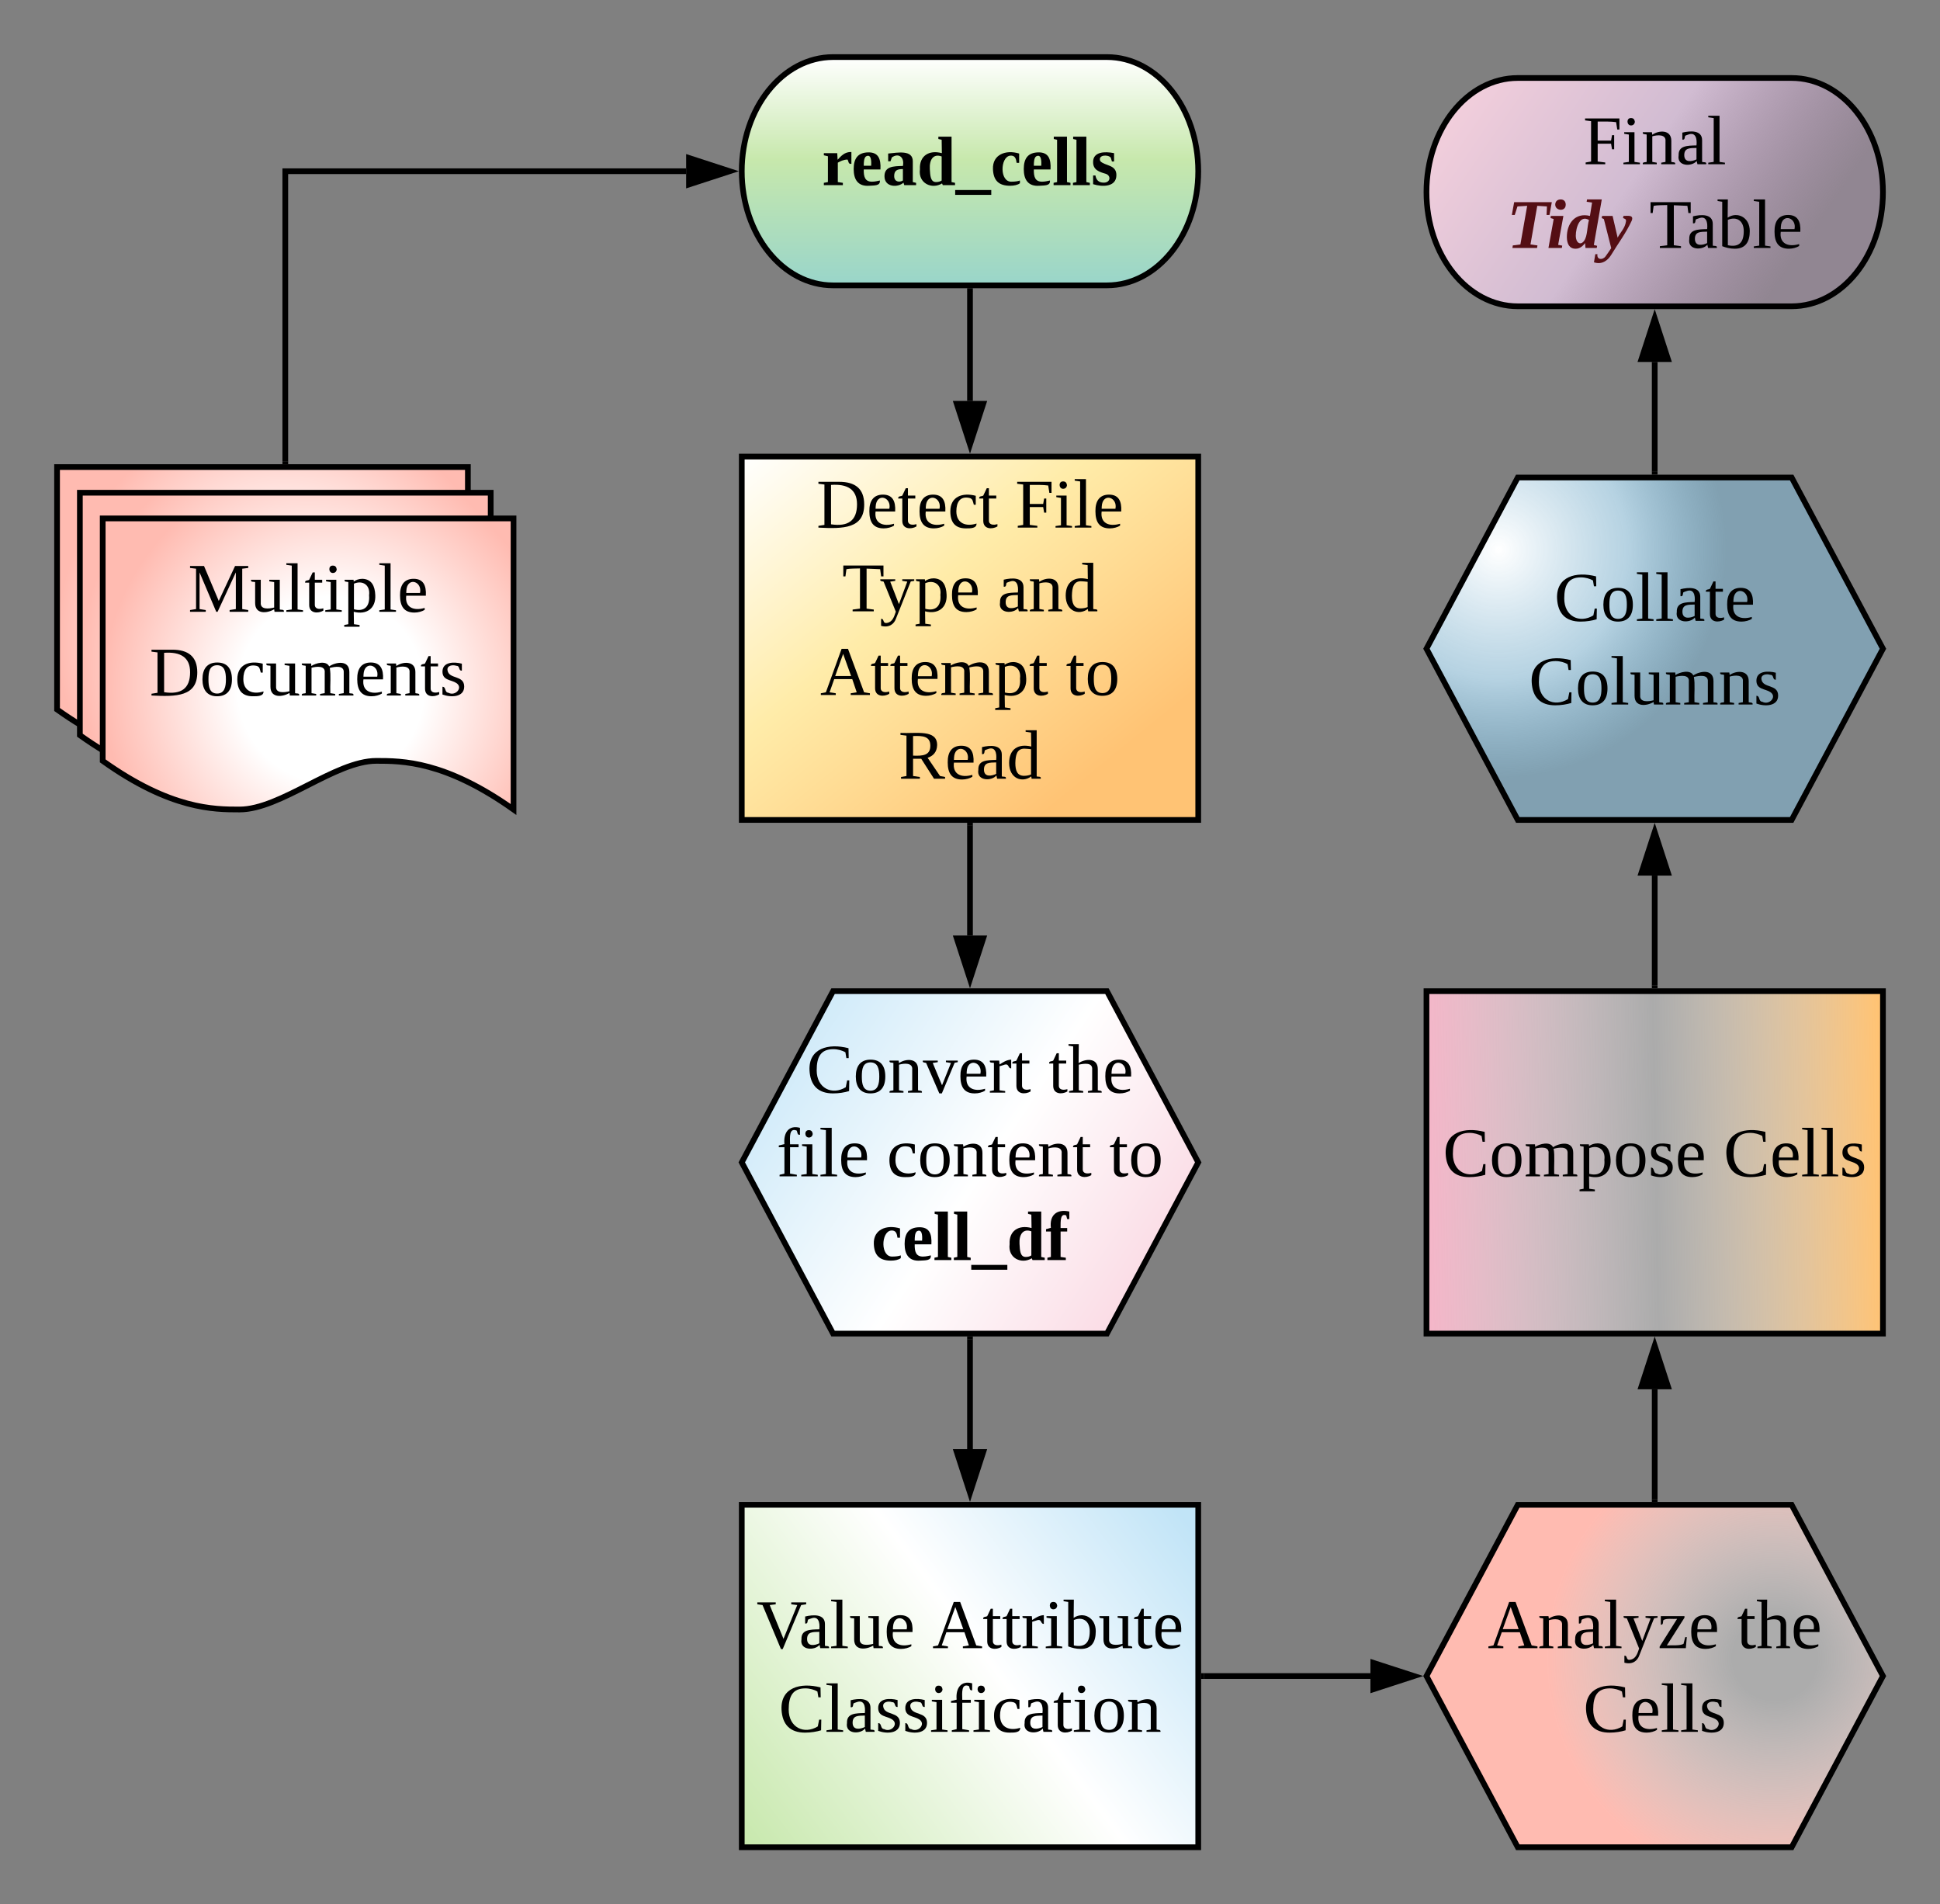 <svg xmlns="http://www.w3.org/2000/svg" xmlns:xlink="http://www.w3.org/1999/xlink" width="680" height="667.33"><rect width="100%" height="100%" fill="#808080" stroke="none"/><style><![CDATA[.B{stroke:#000}.C{stroke-width:2}.D{fill:none}.E{fill:#540e14}]]></style><g transform="translate(-180 -140)"><use xlink:href="#AZ" fill="url(#A)" class="B C"/><use xlink:href="#J" x="468.09" y="204.889"/><g class="B C"><use xlink:href="#Aa" fill="url(#K)"/><use xlink:href="#Aa" x="8" y="9" fill="url(#K)"/><use xlink:href="#Aa" x="16" y="18" fill="url(#K)"/></g><use xlink:href="#S" x="245.935" y="354.389"/><use xlink:href="#Z" x="232.423" y="383.722"/><path d="M440 300h160v127.33H440z" fill="url(#a)" class="B C"/><use xlink:href="#b" x="466.188" y="324.889"/><use xlink:href="#d" x="535.855" y="324.889"/><use xlink:href="#g" x="475.117" y="354.222"/><use xlink:href="#j" x="529.642" y="354.222"/><use xlink:href="#l" x="467.444" y="383.556"/><use xlink:href="#m" x="553.543" y="383.556"/><use xlink:href="#o" x="494.944" y="412.889"/><path d="M472 487.33h96l32 60-32 60h-96l-32-60z" fill="url(#p)" class="B C"/><use xlink:href="#t" x="462.725" y="522.889"/><use xlink:href="#v" x="547.466" y="522.889"/><use xlink:href="#x" x="452.235" y="552.222"/><use xlink:href="#y" x="490.802" y="552.222"/><use xlink:href="#z" x="568.753" y="552.222"/><use xlink:href="#AB" x="485.472" y="581.556"/><path d="M440 667.33h160v120H440z" fill="url(#AC)" class="B C"/><use xlink:href="#AE" x="445.173" y="717.556"/><use xlink:href="#AG" x="506.759" y="717.556"/><use xlink:href="#AH" x="452.914" y="746.889"/><path d="M712 667.33h96l32 60-32 60h-96l-32-60z" fill="url(#AI)" class="B C"/><use xlink:href="#AK" x="701.435" y="717.556"/><use xlink:href="#v" x="788.756" y="717.556"/><use xlink:href="#AL" x="734.91" y="746.889"/><path d="M680 487.33h160v120H680z" fill="url(#AM)" class="B C"/><use xlink:href="#AN" x="685.716" y="552.222"/><use xlink:href="#AL" x="784.105" y="552.222"/><path d="M712 307.33h96l32 60-32 60h-96l-32-60z" fill="url(#AO)" class="B C"/><use xlink:href="#AP" x="724.759" y="357.556"/><use xlink:href="#AQ" x="715.864" y="386.889"/><use xlink:href="#AZ" x="240" y="7.33" fill="url(#AR)" class="B C"/><use xlink:href="#AS" x="734.91" y="197.556"/><use xlink:href="#AX" x="708.157" y="226.889"/><use xlink:href="#AY" x="758.065" y="226.889"/><path d="M280 301.67V200h140.5" class="B C D"/><path d="M281 302.67h-2v-1.03h2z"/><g class="B C"><path d="M435.76 200l-14.26 4.64v-9.28z"/><path d="M520 242v38.5" class="D"/></g><path d="M521 242.03h-2V241h2z"/><g class="B C"><path d="M520 295.76l-4.64-14.26h9.28z"/><path d="M520 429.33v38.5" class="D"/></g><path d="M521 429.36h-2v-1.03h2z"/><g class="B C"><path d="M520 483.1l-4.64-14.27h9.28z"/><path d="M520 609.33v38.5" class="D"/></g><path d="M521 609.36h-2v-1.03h2z"/><g class="B C"><path d="M520 663.1l-4.64-14.27h9.28z"/><path d="M602 727.33h58.36" class="D"/></g><path d="M602.03 728.33H601v-2h1.03z"/><g class="B C"><path d="M675.63 727.33l-14.27 4.64v-9.27z"/><path d="M760 665.33v-38.5" class="D"/></g><path d="M761 666.33h-2v-1.02h2z"/><g class="B C"><path d="M760 611.57l4.64 14.27h-9.28z"/><path d="M760 485.33v-38.5" class="D"/></g><path d="M761 486.33h-2v-1.02h2z"/><g class="B C"><path d="M760 431.57l4.64 14.27h-9.28z"/><path d="M760 305.33v-38.5" class="D"/></g><path d="M761 306.33h-2v-1.02h2z"/><path d="M760 251.57l4.64 14.27h-9.28z" class="B C"/><defs><linearGradient id="A" x1="600" y1="160" x2="600" y2="240" xlink:href="#Ac"><stop offset="0%" stop-color="#fff"/><stop offset="44.96%" stop-color="#c7e8ac"/><stop offset="100%" stop-color="#99d5ca"/></linearGradient><path d="M132-132c-21 0-37 9-50 16v100l26 4V0H10v-12l21-4v-133l-21-5v-11h69l2 34c17-18 35-41 71-40v61c-17 3-14-14-20-22" id="B"/><path d="M12-83c0-55 22-85 75-86 52-1 66 33 63 88H64c-1 37 6 64 44 63 14 0 28-4 39-6 3 28-28 25-55 27-57 4-80-31-80-86zm90-17c2-26 0-63-27-48-10 9-11 28-11 48h38" id="C"/><path d="M31-163c51-5 127-20 127 40v107l17 4V0h-61l-4-13C82 13 12 12 12-46c0-51 46-52 95-53 9-45-22-69-57-44l-7 20H31v-40zM62-47c0 30 26 34 45 23v-59c-28 0-45 6-45 36" id="D"/><path d="M15-82c-4-69 47-101 113-83l-1-69-17-4v-12h68v234l18 4V0h-63l-4-9C77 23 5-9 15-82zm112-66c-43-16-64 17-61 65 2 33 3 67 32 67 12 0 22-3 29-8v-124" id="E"/><path d="M-3 50V25h186v25H-3" id="F"/><path d="M109-18c15 0 31-2 42-6v14c-11 9-31 13-51 13-59 0-86-28-88-86-3-75 66-101 135-80v48h-13c-3-20-7-40-34-37-51 7-55 138 9 134" id="G"/><path d="M76-16l18 4V0H7v-12l18-4v-218l-17-4v-12h68v234" id="H"/><path d="M102-142c-14-17-68-15-54 18 24 26 83 17 83 72 0 62-72 62-120 47v-45h12c4 23 16 37 43 37 35 0 39-37 9-46-31-9-65-19-64-61 0-52 59-55 108-45v43h-11" id="I"/><g id="J"><use transform="scale(.068)" xlink:href="#B"/><use transform="matrix(.068 0 0 .068 10.321 0)" xlink:href="#C"/><use transform="matrix(.068 0 0 .068 21.117 0)" xlink:href="#D"/><use transform="matrix(.068 0 0 .068 33.34 0)" xlink:href="#E"/><use transform="matrix(.068 0 0 .068 46.92 0)" xlink:href="#F"/><use transform="matrix(.068 0 0 .068 59.142 0)" xlink:href="#G"/><use transform="matrix(.068 0 0 .068 69.938 0)" xlink:href="#C"/><use transform="matrix(.068 0 0 .068 80.735 0)" xlink:href="#H"/><use transform="matrix(.068 0 0 .068 87.525 0)" xlink:href="#H"/><use transform="matrix(.068 0 0 .068 94.315 0)" xlink:href="#I"/></g><radialGradient id="K" fx="280" fy="363.67" cx="280" cy="363.67" r="80" xlink:href="#Ac"><stop offset="0%" stop-color="#fff"/><stop offset="40.76%" stop-color="#fff"/><stop offset="100%" stop-color="#ffbbb1"/></radialGradient><path d="M152 0h-7L59-203v189l32 5v9H10v-9l31-5v-208l-31-4v-10h72l76 180 84-180h68v10l-31 4v208l31 5v9h-96v-9l32-5v-189" id="L"/><path d="M124-13C89 8 26 15 26-45v-108c-8-3-24 2-21-12h50v118c-3 37 42 32 69 25v-131l-25-4v-8h54v153c8 3 24-2 21 12h-48" id="M"/><path d="M65-12l28 4v8H7v-8l28-4v-226l-28-4v-8h58v238" id="N"/><path d="M54-38c-1 25 24 26 44 20v12C71 10 25 9 25-35v-115H4c-2-14 14-10 21-15l18-38h11v38h38v15H54v112" id="O"/><path d="M47-200c-23 0-25-39 0-38 13 0 18 7 20 19-1 11-8 19-20 19zM65-12l28 4v8H8v-8l28-4v-141l-24-4v-8h53v153" id="P"/><path d="M166-85c3 67-44 102-111 85l1 64 29 4v9H6v-9l21-4v-217c-7-3-22 1-19-12h46l1 9c11-8 26-14 45-14 47 2 64 36 66 85zM56-13c53 14 83-14 78-72 7-53-33-79-78-60v132" id="Q"/><path d="M84-170c49 0 66 33 63 87H46c-8 60 38 80 95 63v10C128-2 108 4 88 4 34 4 14-29 14-84c-1-54 22-86 70-86zm33 73c12-57-57-82-69-24-1 7-2 15-2 24h71" id="R"/><g id="S"><use transform="scale(.068)" xlink:href="#L"/><use transform="matrix(.068 0 0 .068 21.728 0)" xlink:href="#M"/><use transform="matrix(.068 0 0 .068 33.951 0)" xlink:href="#N"/><use transform="matrix(.068 0 0 .068 40.741 0)" xlink:href="#O"/><use transform="matrix(.068 0 0 .068 47.531 0)" xlink:href="#P"/><use transform="matrix(.068 0 0 .068 54.321 0)" xlink:href="#Q"/><use transform="matrix(.068 0 0 .068 66.543 0)" xlink:href="#N"/><use transform="matrix(.068 0 0 .068 73.333 0)" xlink:href="#R"/></g><path d="M75-17c87 13 134-18 134-103 0-78-51-106-134-100v203zm171-102C246 5 139 7 10 0v-9l31-5v-208l-31-4v-10h107c82 0 129 35 129 117" id="T"/><path d="M90-170c52 0 76 32 76 87 0 54-24 87-77 87-51 0-75-34-75-87 0-54 24-87 76-87zM89-10c39 0 46-35 46-73 0-39-7-73-46-73-39 1-44 34-44 73s6 72 44 73" id="U"/><path d="M45-84c0 64 52 80 104 63 1 25-30 25-55 25-56 0-80-32-80-88 0-76 62-98 131-80v46h-10c-5-15-4-31-23-35-47-10-67 21-67 69" id="V"/><path d="M126-118c4-37-42-32-68-25v131l24 4v8H8C5-13 21-9 28-12v-141c-7-3-23 1-20-12h48l1 13c22-15 77-30 92 2 32-22 104-36 104 29v109c8 3 24-2 21 12h-75v-8l25-4v-106c3-39-45-31-72-24 7 37 1 88 3 130l25 4v8h-78v-8l24-4v-106" id="W"/><path d="M125-118c4-37-41-34-68-26v132l23 4v8H8C5-13 21-9 28-12v-141c-7-3-23 1-20-12h47l2 13c31-23 98-29 98 31v109c7 3 23-1 20 12h-72v-8l22-4v-106" id="X"/><path d="M41-130c7 48 86 23 86 84 0 56-69 57-112 41v-40c20 0 9 29 31 31 35 19 77-26 41-50-27-18-72-13-72-59 0-50 58-52 100-41v36c-19 1-8-25-28-25-21-7-50-1-46 23" id="Y"/><g id="Z"><use transform="scale(.068)" xlink:href="#T"/><use transform="matrix(.068 0 0 .068 17.586 0)" xlink:href="#U"/><use transform="matrix(.068 0 0 .068 29.809 0)" xlink:href="#V"/><use transform="matrix(.068 0 0 .068 40.605 0)" xlink:href="#M"/><use transform="matrix(.068 0 0 .068 52.827 0)" xlink:href="#W"/><use transform="matrix(.068 0 0 .068 71.84 0)" xlink:href="#R"/><use transform="matrix(.068 0 0 .068 82.636 0)" xlink:href="#X"/><use transform="matrix(.068 0 0 .068 94.858 0)" xlink:href="#O"/><use transform="matrix(.068 0 0 .068 101.648 0)" xlink:href="#Y"/></g><linearGradient id="a" x1="440" y1="300" x2="543.53" y2="427.33" xlink:href="#Ac"><stop offset="0%" stop-color="#fff"/><stop offset="46.64%" stop-color="#ffeca9"/><stop offset="100%" stop-color="#ffc374"/></linearGradient><g id="b"><use transform="scale(.068)" xlink:href="#T"/><use transform="matrix(.068 0 0 .068 17.586 0)" xlink:href="#R"/><use transform="matrix(.068 0 0 .068 28.383 0)" xlink:href="#O"/><use transform="matrix(.068 0 0 .068 35.173 0)" xlink:href="#R"/><use transform="matrix(.068 0 0 .068 45.969 0)" xlink:href="#V"/><use transform="matrix(.068 0 0 .068 56.765 0)" xlink:href="#O"/></g><path d="M75-106v92l39 5v9H13v-9l28-5v-208l-31-4v-10h177v57h-11l-6-38c-28-4-63-3-95-3v98h69l5-28h11v73h-11l-5-29H75" id="c"/><g id="d"><use transform="scale(.068)" xlink:href="#c"/><use transform="matrix(.068 0 0 .068 13.58 0)" xlink:href="#P"/><use transform="matrix(.068 0 0 .068 20.37 0)" xlink:href="#N"/><use transform="matrix(.068 0 0 .068 27.16 0)" xlink:href="#R"/></g><path d="M55 0v-9l38-5v-207c-22 1-53 0-70 4l-5 37H7v-56h207v56h-12l-5-37-70-3v206l37 5v9H55" id="e"/><path d="M161-154L85 37C75 66 49 86 8 75V39c18-2 6 24 29 21 30-4 38-32 47-58L21-153c-7-3-20 0-17-12h77v8l-26 4 45 116 43-116-26-4v-8h62v8" id="f"/><g id="g"><use transform="scale(.068)" xlink:href="#e"/><use transform="matrix(.068 0 0 .068 13.173 0)" xlink:href="#f"/><use transform="matrix(.068 0 0 .068 25.395 0)" xlink:href="#Q"/><use transform="matrix(.068 0 0 .068 37.617 0)" xlink:href="#R"/></g><path d="M32-163c41-10 102-14 102 39v112c8 3 24-2 21 12h-45l-4-17C83 13 3 13 13-46c-2-50 45-50 92-51 4-36-5-70-42-56-6 2-12 4-16 6-4 7 0 23-15 20v-36zM42-47c0 41 41 33 63 22v-59c-34 1-63-1-63 37" id="h"/><path d="M13-81c0-71 46-101 114-85l-1-72-28-4v-8h57v238c8 3 24-2 21 12h-47l-2-12C80 23 13-1 13-81zm77-74c-37 1-44 33-45 74 0 38 9 66 45 66 14 0 27-3 36-7v-130c-10-1-24-3-36-3" id="i"/><g id="j"><use transform="scale(.068)" xlink:href="#h"/><use transform="matrix(.068 0 0 .068 10.796 0)" xlink:href="#X"/><use transform="matrix(.068 0 0 .068 23.019 0)" xlink:href="#i"/></g><path d="M81-9v9H4v-9l26-5 81-224h33l83 224 30 5v9h-99v-9l31-5-23-68H73L49-14zm38-203L78-98h82" id="k"/><g id="l"><use transform="scale(.068)" xlink:href="#k"/><use transform="matrix(.068 0 0 .068 17.586 0)" xlink:href="#O"/><use transform="matrix(.068 0 0 .068 24.377 0)" xlink:href="#O"/><use transform="matrix(.068 0 0 .068 31.167 0)" xlink:href="#R"/><use transform="matrix(.068 0 0 .068 41.963 0)" xlink:href="#W"/><use transform="matrix(.068 0 0 .068 60.975 0)" xlink:href="#Q"/><use transform="matrix(.068 0 0 .068 73.198 0)" xlink:href="#O"/></g><g id="m"><use transform="scale(.068)" xlink:href="#O"/><use transform="matrix(.068 0 0 .068 6.79 0)" xlink:href="#U"/></g><path d="M199-173c-1 36-21 56-49 65l64 94 26 5v9h-57l-66-103H75v89l35 5v9H13v-9l28-5v-208l-31-4v-10c80 4 190-20 189 63zM75-119c50 2 89-1 89-51 0-49-39-52-89-50v101" id="n"/><g id="o"><use transform="scale(.068)" xlink:href="#n"/><use transform="matrix(.068 0 0 .068 16.296 0)" xlink:href="#R"/><use transform="matrix(.068 0 0 .068 27.093 0)" xlink:href="#h"/><use transform="matrix(.068 0 0 .068 37.889 0)" xlink:href="#i"/></g><linearGradient id="p" x1="440" y1="487.33" x2="600" y2="594" xlink:href="#Ac"><stop offset="0%" stop-color="#c1e4f7"/><stop offset="54.62%" stop-color="#fff"/><stop offset="100%" stop-color="#f9d2de"/></linearGradient><path d="M52-115c0 93 80 130 150 87l7-35h11l-1 55c-23 7-52 12-83 12C60 4 19-37 15-115c-5-113 97-141 201-114l1 51h-12l-5-30c-15-9-39-16-62-16-66 0-86 41-86 109" id="q"/><path d="M164-154L98 4H85L17-153c-7-3-20 0-17-12h77v8l-26 4L99-38l46-115-26-4v-8h61v8" id="r"/><path d="M57-145c16-10 35-24 60-25v45c-19 1-8-30-40-17l-20 6v124l29 4v8H7v-8l21-4v-141c-8-3-24 2-21-12h48" id="s"/><g id="t"><use transform="scale(.068)" xlink:href="#q"/><use transform="matrix(.068 0 0 .068 16.296 0)" xlink:href="#U"/><use transform="matrix(.068 0 0 .068 28.519 0)" xlink:href="#X"/><use transform="matrix(.068 0 0 .068 40.741 0)" xlink:href="#r"/><use transform="matrix(.068 0 0 .068 52.963 0)" xlink:href="#R"/><use transform="matrix(.068 0 0 .068 63.759 0)" xlink:href="#s"/><use transform="matrix(.068 0 0 .068 71.84 0)" xlink:href="#O"/></g><path d="M126-119c3-38-42-31-69-25v132l23 4v8H7v-8l21-4v-226l-24-4v-8h53l-1 98c31-22 99-31 99 31v109c7 3 23-1 20 12h-71v-8l22-4v-107" id="u"/><g id="v"><use transform="scale(.068)" xlink:href="#O"/><use transform="matrix(.068 0 0 .068 6.79 0)" xlink:href="#u"/><use transform="matrix(.068 0 0 .068 19.012 0)" xlink:href="#R"/></g><path d="M103-236c-39-15-35 32-34 71h44v15H69v136l35 6v8H15v-8l25-6v-136H11v-9l29-7c-6-59 23-100 80-84v36c-15 2-12-14-17-22" id="w"/><g id="x"><use transform="scale(.068)" xlink:href="#w"/><use transform="matrix(.068 0 0 .068 8.08 0)" xlink:href="#P"/><use transform="matrix(.068 0 0 .068 14.87 0)" xlink:href="#N"/><use transform="matrix(.068 0 0 .068 21.66 0)" xlink:href="#R"/></g><g id="y"><use transform="scale(.068)" xlink:href="#V"/><use transform="matrix(.068 0 0 .068 10.796 0)" xlink:href="#U"/><use transform="matrix(.068 0 0 .068 23.019 0)" xlink:href="#X"/><use transform="matrix(.068 0 0 .068 35.241 0)" xlink:href="#O"/><use transform="matrix(.068 0 0 .068 42.031 0)" xlink:href="#R"/><use transform="matrix(.068 0 0 .068 52.827 0)" xlink:href="#X"/><use transform="matrix(.068 0 0 .068 65.049 0)" xlink:href="#O"/></g><g id="z"><use transform="scale(.068)" xlink:href="#O"/><use transform="matrix(.068 0 0 .068 6.79 0)" xlink:href="#U"/></g><path d="M107-230c-31-13-29 30-29 65h34v18H78v131l27 4V0H10v-12l18-4v-131H3v-12l25-7c-8-66 31-98 95-84v39h-11" id="AA"/><g id="AB"><use transform="scale(.068)" xlink:href="#G"/><use transform="matrix(.068 0 0 .068 10.796 0)" xlink:href="#C"/><use transform="matrix(.068 0 0 .068 21.593 0)" xlink:href="#H"/><use transform="matrix(.068 0 0 .068 28.383 0)" xlink:href="#H"/><use transform="matrix(.068 0 0 .068 35.173 0)" xlink:href="#F"/><use transform="matrix(.068 0 0 .068 47.395 0)" xlink:href="#E"/><use transform="matrix(.068 0 0 .068 60.975 0)" xlink:href="#AA"/></g><linearGradient id="AC" x1="440" y1="787.33" x2="600" y2="667.33" xlink:href="#Ac"><stop offset="0%" stop-color="#c7e8ac"/><stop offset="54.2%" stop-color="#fff"/><stop offset="96.64%" stop-color="#c1e4f7"/></linearGradient><path d="M256-236v10l-26 4L135 5h-9L31-222l-27-4v-10h95v10l-31 4 71 174 71-174-31-4v-10h77" id="AD"/><g id="AE"><use transform="scale(.068)" xlink:href="#AD"/><use transform="matrix(.068 0 0 .068 14.87 0)" xlink:href="#h"/><use transform="matrix(.068 0 0 .068 25.667 0)" xlink:href="#N"/><use transform="matrix(.068 0 0 .068 32.457 0)" xlink:href="#M"/><use transform="matrix(.068 0 0 .068 44.679 0)" xlink:href="#R"/></g><path d="M53-14c58 12 82-15 82-73 0-52-35-77-82-58v131zM89 4C64 4 42-2 24-9v-229l-24-4v-8h53l-1 94c48-33 114-4 114 69 0 57-23 91-77 91" id="AF"/><g id="AG"><use transform="scale(.068)" xlink:href="#k"/><use transform="matrix(.068 0 0 .068 17.586 0)" xlink:href="#O"/><use transform="matrix(.068 0 0 .068 24.377 0)" xlink:href="#O"/><use transform="matrix(.068 0 0 .068 31.167 0)" xlink:href="#s"/><use transform="matrix(.068 0 0 .068 39.247 0)" xlink:href="#P"/><use transform="matrix(.068 0 0 .068 46.037 0)" xlink:href="#AF"/><use transform="matrix(.068 0 0 .068 58.259 0)" xlink:href="#M"/><use transform="matrix(.068 0 0 .068 70.481 0)" xlink:href="#O"/><use transform="matrix(.068 0 0 .068 77.272 0)" xlink:href="#R"/></g><g id="AH"><use transform="scale(.068)" xlink:href="#q"/><use transform="matrix(.068 0 0 .068 16.296 0)" xlink:href="#N"/><use transform="matrix(.068 0 0 .068 23.086 0)" xlink:href="#h"/><use transform="matrix(.068 0 0 .068 33.883 0)" xlink:href="#Y"/><use transform="matrix(.068 0 0 .068 43.389 0)" xlink:href="#Y"/><use transform="matrix(.068 0 0 .068 52.895 0)" xlink:href="#P"/><use transform="matrix(.068 0 0 .068 59.685 0)" xlink:href="#w"/><use transform="matrix(.068 0 0 .068 67.765 0)" xlink:href="#P"/><use transform="matrix(.068 0 0 .068 74.556 0)" xlink:href="#V"/><use transform="matrix(.068 0 0 .068 85.352 0)" xlink:href="#h"/><use transform="matrix(.068 0 0 .068 96.148 0)" xlink:href="#O"/><use transform="matrix(.068 0 0 .068 102.938 0)" xlink:href="#P"/><use transform="matrix(.068 0 0 .068 109.728 0)" xlink:href="#U"/><use transform="matrix(.068 0 0 .068 121.951 0)" xlink:href="#X"/></g><radialGradient id="AI" fx="802.11" fy="721.02" cx="802.11" cy="721.02" r="80" xlink:href="#Ac"><stop offset="0%" stop-color="#fff" stop-opacity=".35"/><stop offset="18.91%" stop-color="#fff" stop-opacity=".35"/><stop offset="100%" stop-color="#ffbbb1"/></radialGradient><path d="M10 0v-8l90-143c-23 2-54-4-70 6-5 8 1 26-14 24v-44h122v8L47-14c29-2 65 3 86-8l9-35h8l-5 57H10" id="AJ"/><g id="AK"><use transform="scale(.068)" xlink:href="#k"/><use transform="matrix(.068 0 0 .068 17.586 0)" xlink:href="#X"/><use transform="matrix(.068 0 0 .068 29.809 0)" xlink:href="#h"/><use transform="matrix(.068 0 0 .068 40.605 0)" xlink:href="#N"/><use transform="matrix(.068 0 0 .068 47.395 0)" xlink:href="#f"/><use transform="matrix(.068 0 0 .068 59.617 0)" xlink:href="#AJ"/><use transform="matrix(.068 0 0 .068 70.414 0)" xlink:href="#R"/></g><g id="AL"><use transform="scale(.068)" xlink:href="#q"/><use transform="matrix(.068 0 0 .068 16.296 0)" xlink:href="#R"/><use transform="matrix(.068 0 0 .068 27.093 0)" xlink:href="#N"/><use transform="matrix(.068 0 0 .068 33.883 0)" xlink:href="#N"/><use transform="matrix(.068 0 0 .068 40.673 0)" xlink:href="#Y"/></g><linearGradient id="AM" x1="680" y1="607.33" x2="840" y2="604.61" xlink:href="#Ac"><stop offset="0%" stop-color="#f5b5c8"/><stop offset="50.84%" stop-color="#fff" stop-opacity=".34"/><stop offset="100%" stop-color="#ffc374"/></linearGradient><g id="AN"><use transform="scale(.068)" xlink:href="#q"/><use transform="matrix(.068 0 0 .068 16.296 0)" xlink:href="#U"/><use transform="matrix(.068 0 0 .068 28.519 0)" xlink:href="#W"/><use transform="matrix(.068 0 0 .068 47.531 0)" xlink:href="#Q"/><use transform="matrix(.068 0 0 .068 59.753 0)" xlink:href="#U"/><use transform="matrix(.068 0 0 .068 71.975 0)" xlink:href="#Y"/><use transform="matrix(.068 0 0 .068 81.481 0)" xlink:href="#R"/></g><radialGradient id="AO" fx="705.26" fy="332.6" cx="705.26" cy="332.6" r="80" xlink:href="#Ac"><stop offset="0%" stop-color="#fff"/><stop offset="56.69%" stop-color="#c1e4f7" stop-opacity=".82"/><stop offset="100%" stop-color="#82c9ef" stop-opacity=".44"/></radialGradient><g id="AP"><use transform="scale(.068)" xlink:href="#q"/><use transform="matrix(.068 0 0 .068 16.296 0)" xlink:href="#U"/><use transform="matrix(.068 0 0 .068 28.519 0)" xlink:href="#N"/><use transform="matrix(.068 0 0 .068 35.309 0)" xlink:href="#N"/><use transform="matrix(.068 0 0 .068 42.099 0)" xlink:href="#h"/><use transform="matrix(.068 0 0 .068 52.895 0)" xlink:href="#O"/><use transform="matrix(.068 0 0 .068 59.685 0)" xlink:href="#R"/></g><g id="AQ"><use transform="scale(.068)" xlink:href="#q"/><use transform="matrix(.068 0 0 .068 16.296 0)" xlink:href="#U"/><use transform="matrix(.068 0 0 .068 28.519 0)" xlink:href="#N"/><use transform="matrix(.068 0 0 .068 35.309 0)" xlink:href="#M"/><use transform="matrix(.068 0 0 .068 47.531 0)" xlink:href="#W"/><use transform="matrix(.068 0 0 .068 66.543 0)" xlink:href="#X"/><use transform="matrix(.068 0 0 .068 78.765 0)" xlink:href="#Y"/></g><linearGradient id="AR" x1="440" y1="160" x2="557.89" y2="240" xlink:href="#Ac"><stop offset="0%" stop-color="#f9d2de"/><stop offset="55.61%" stop-color="#d1bcd2"/><stop offset="100%" stop-color="#b492b6" stop-opacity=".33"/></linearGradient><g id="AS"><use transform="scale(.068)" xlink:href="#c"/><use transform="matrix(.068 0 0 .068 13.58 0)" xlink:href="#P"/><use transform="matrix(.068 0 0 .068 20.37 0)" xlink:href="#X"/><use transform="matrix(.068 0 0 .068 32.593 0)" xlink:href="#h"/><use transform="matrix(.068 0 0 .068 43.389 0)" xlink:href="#N"/></g><path d="M29 0l2-13 39-5 35-199-50 3-14 44H26l12-66h194l-12 66h-15l2-44-50-3-35 199 36 5-2 13H29" id="AT" class="E"/><path d="M59-16l21 4-2 12H9l27-149-16-5 1-11h65zm39-207c0 38-54 32-54 0 0-16 10-27 28-27 17 0 26 11 26 27" id="AU" class="E"/><path d="M98-25C87-11 72 4 49 4 17 4 5-21 4-54c-1-72 43-130 119-111l11-69-28-4 2-12h76L143-15l17 4-2 11h-58zm20-119c-46-28-68 37-68 82 0 34 24 52 43 25 18-25 15-73 25-107" id="AV" class="E"/><path d="M116-165c22 0 56-7 42 26C128-75 87-21 52 37 36 63 6 88-36 74l7-42h11c-5 29 27 32 42 11 9-13 20-28 29-42L15-149l-11-5 2-11h54L86-53c14-28 38-48 43-84 2-12-7-14-15-17" id="AW" class="E"/><g id="AX"><use transform="scale(.068)" xlink:href="#AT"/><use transform="matrix(.068 0 0 .068 13.988 0)" xlink:href="#AU"/><use transform="matrix(.068 0 0 .068 20.778 0)" xlink:href="#AV"/><use transform="matrix(.068 0 0 .068 33 0)" xlink:href="#AW"/></g><g id="AY"><use transform="scale(.068)" xlink:href="#e"/><use transform="matrix(.068 0 0 .068 13.173 0)" xlink:href="#h"/><use transform="matrix(.068 0 0 .068 23.969 0)" xlink:href="#AF"/><use transform="matrix(.068 0 0 .068 36.191 0)" xlink:href="#N"/><use transform="matrix(.068 0 0 .068 42.981 0)" xlink:href="#R"/></g><path id="AZ" d="M568 160c17.67 0 32 17.9 32 40s-14.33 40-32 40h-96c-17.67 0-32-17.9-32-40s14.33-40 32-40z"/><path id="Aa" d="M200 303.67h144v102c-24.05-17.04-39.02-17.04-48.1-17.04-14.4 0-33.55 17.04-47.95 17.04-8.93 0-24.05 0-47.95-17.04z"/></defs></g><defs ><linearGradient id="Ac" gradientUnits="userSpaceOnUse"/></defs></svg>